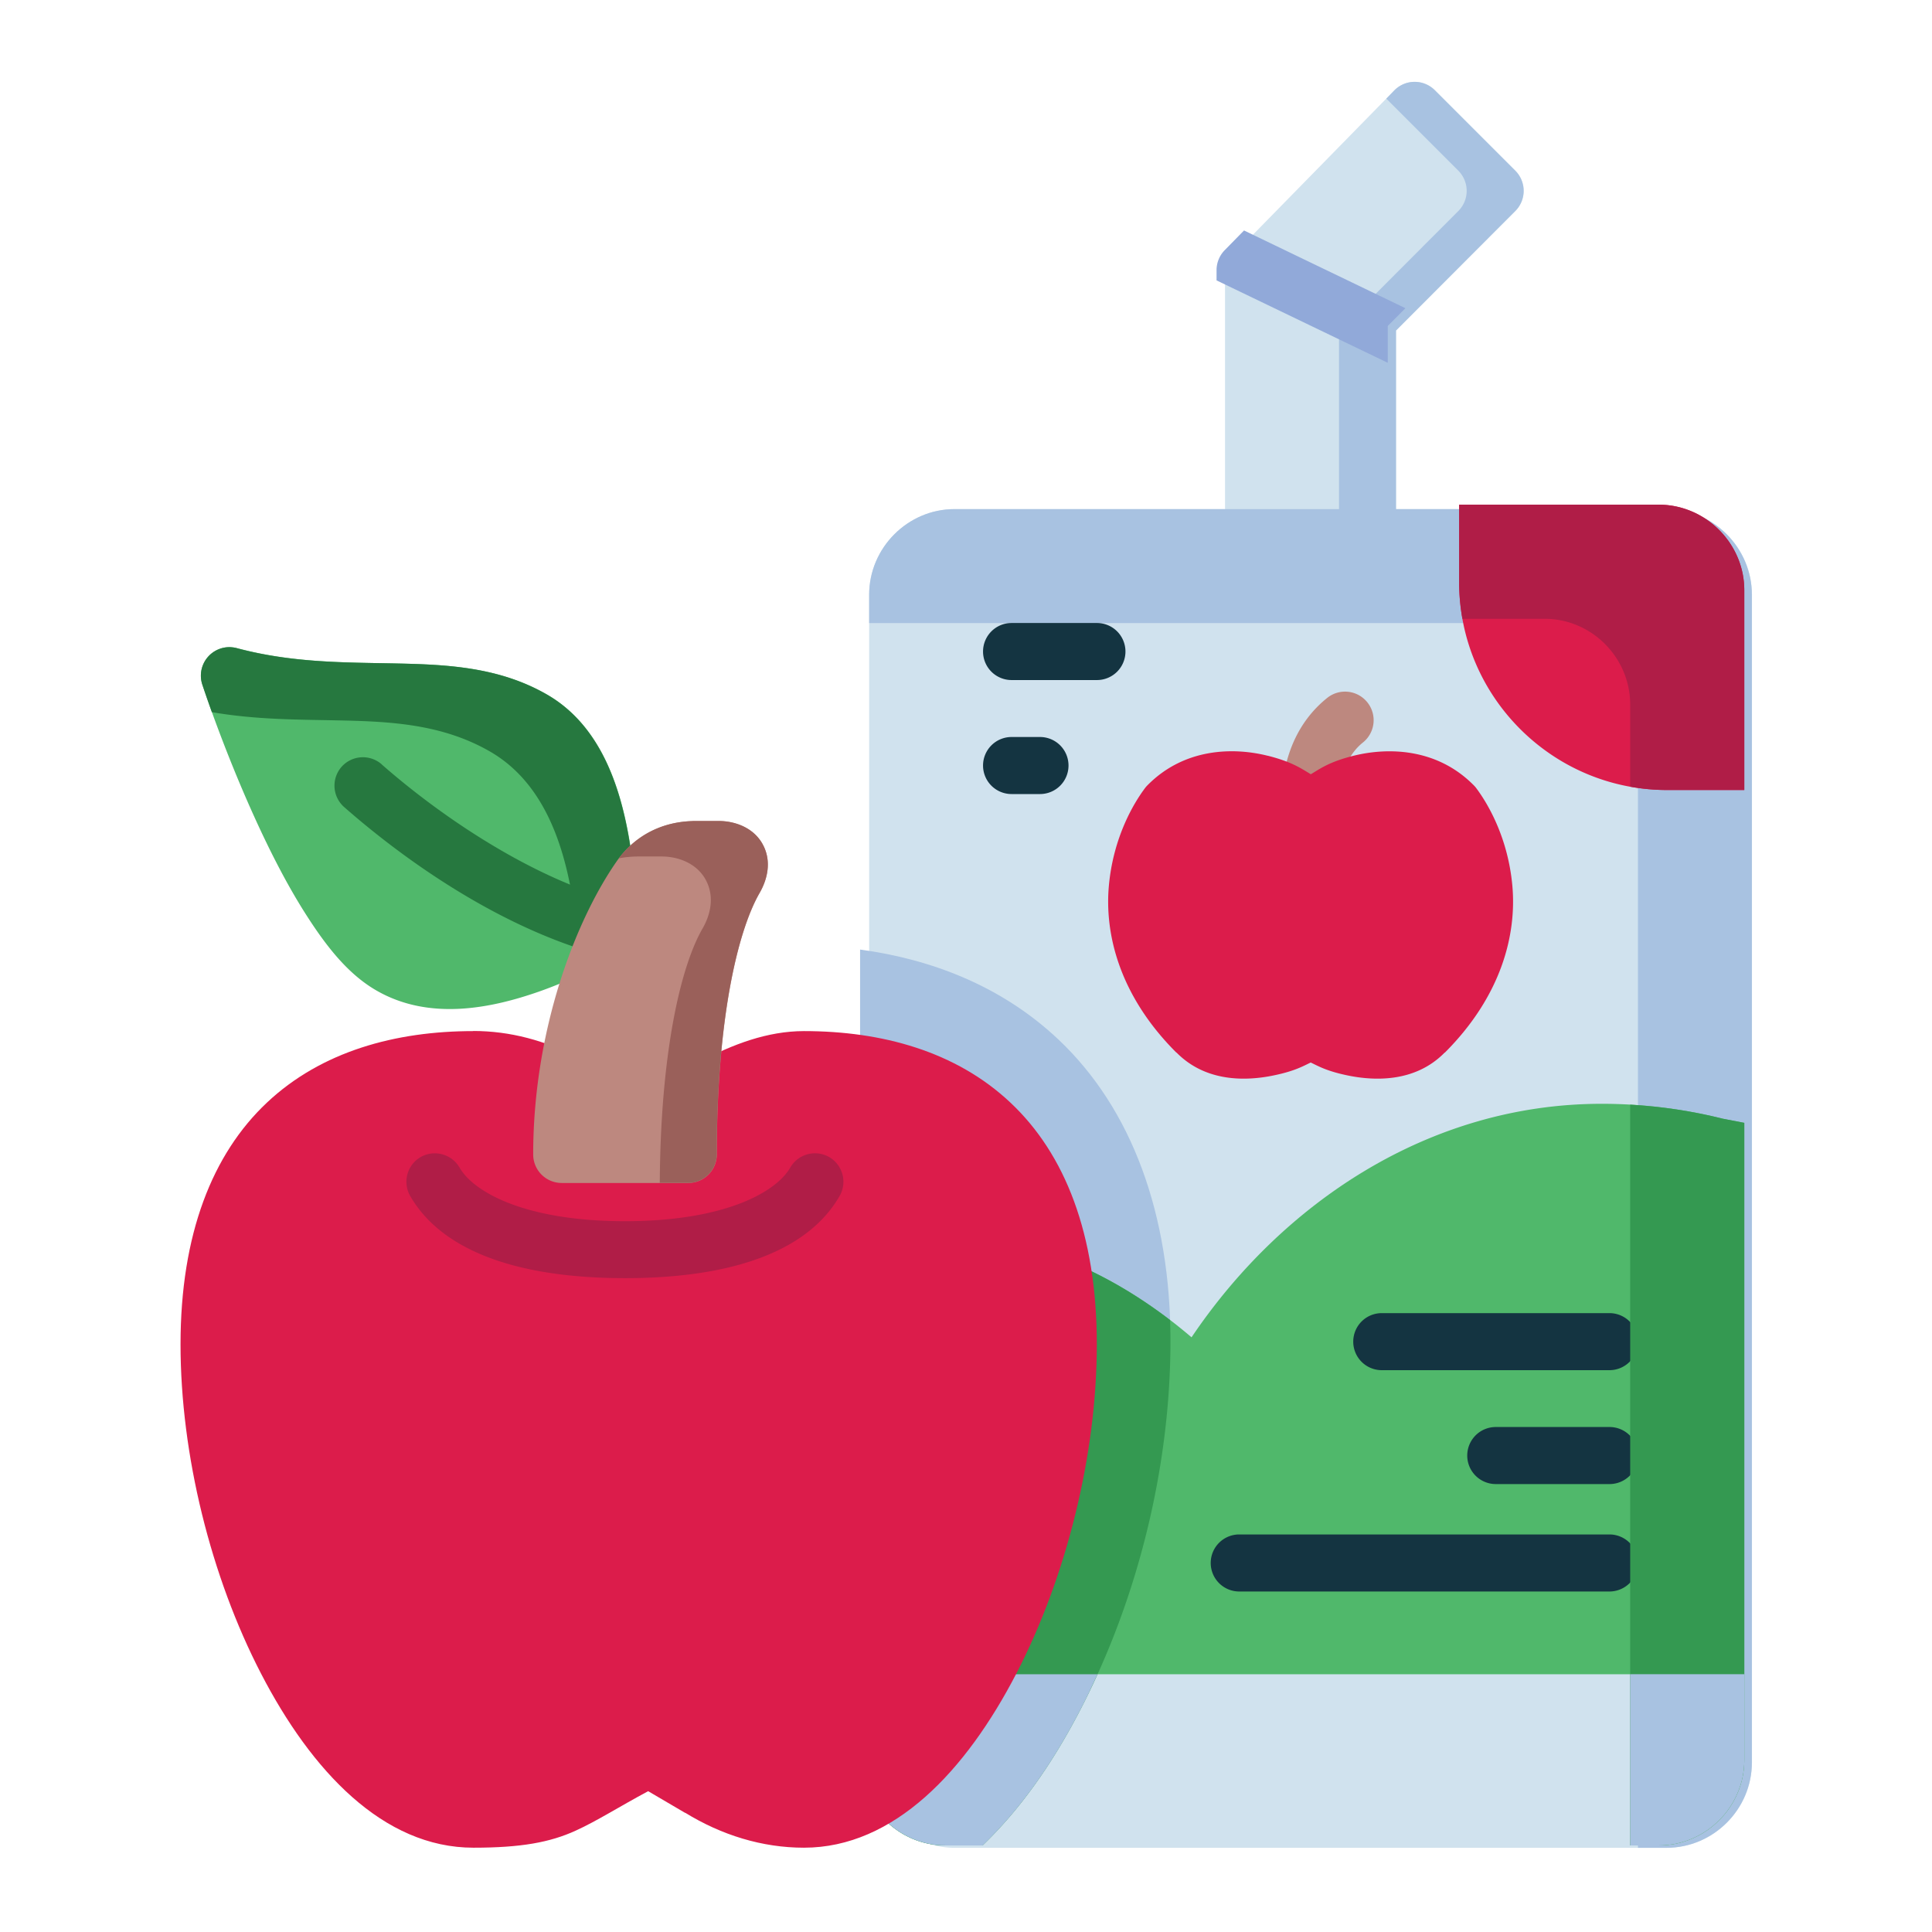 <?xml version="1.0" encoding="UTF-8" standalone="no"?>
<svg
   width="64pt"
   height="64pt"
   viewBox="0 0 22.578 22.578"
   version="1.1"
   id="svg831"
   inkscape:version="1.1.1 (1:1.1+202109281949+c3084ef5ed)"
   sodipodi:docname="01 - Apple Juice.svg"
   inkscape:export-filename="/media/taufikramadhan/Data/Tr Design Studio/Project Design/TR Creative Design/Icon Design/Project Hiring/Icon Icons/013 - Drinks And Restaurants/Send/3 - Flat/01 - Apple Juice.png"
   inkscape:export-xdpi="576"
   inkscape:export-ydpi="576"
   xmlns:inkscape="http://www.inkscape.org/namespaces/inkscape"
   xmlns:sodipodi="http://sodipodi.sourceforge.net/DTD/sodipodi-0.dtd"
   xmlns="http://www.w3.org/2000/svg"
   xmlns:svg="http://www.w3.org/2000/svg"
   xmlns:rdf="http://www.w3.org/1999/02/22-rdf-syntax-ns#"
   xmlns:cc="http://creativecommons.org/ns#"
   xmlns:dc="http://purl.org/dc/elements/1.1/">
  <defs
     id="defs825">
    <pattern
       id="EMFhbasepattern"
       patternUnits="userSpaceOnUse"
       width="6"
       height="6"
       x="0"
       y="0" />
    <pattern
       id="EMFhbasepattern-9"
       patternUnits="userSpaceOnUse"
       width="6"
       height="6"
       x="0"
       y="0" />
    <pattern
       id="EMFhbasepattern-0"
       patternUnits="userSpaceOnUse"
       width="6"
       height="6"
       x="0"
       y="0" />
    <pattern
       id="EMFhbasepattern-7"
       patternUnits="userSpaceOnUse"
       width="6"
       height="6"
       x="0"
       y="0" />
    <pattern
       id="EMFhbasepattern-2"
       patternUnits="userSpaceOnUse"
       width="6"
       height="6"
       x="0"
       y="0" />
    <pattern
       id="EMFhbasepattern-98"
       patternUnits="userSpaceOnUse"
       width="6"
       height="6"
       x="0"
       y="0" />
    <pattern
       id="EMFhbasepattern-6"
       patternUnits="userSpaceOnUse"
       width="6"
       height="6"
       x="0"
       y="0" />
    <pattern
       id="EMFhbasepattern-01"
       patternUnits="userSpaceOnUse"
       width="6"
       height="6"
       x="0"
       y="0" />
    <pattern
       id="EMFhbasepattern-07"
       patternUnits="userSpaceOnUse"
       width="6"
       height="6"
       x="0"
       y="0" />
    <pattern
       id="EMFhbasepattern-8"
       patternUnits="userSpaceOnUse"
       width="6"
       height="6"
       x="0"
       y="0" />
    <pattern
       id="EMFhbasepattern-4"
       patternUnits="userSpaceOnUse"
       width="6"
       height="6"
       x="0"
       y="0" />
    <pattern
       id="EMFhbasepattern-40"
       patternUnits="userSpaceOnUse"
       width="6"
       height="6"
       x="0"
       y="0" />
    <pattern
       id="EMFhbasepattern-08"
       patternUnits="userSpaceOnUse"
       width="6"
       height="6"
       x="0"
       y="0" />
    <pattern
       id="EMFhbasepattern-04"
       patternUnits="userSpaceOnUse"
       width="6"
       height="6"
       x="0"
       y="0" />
    <pattern
       id="EMFhbasepattern-014"
       patternUnits="userSpaceOnUse"
       width="6"
       height="6"
       x="0"
       y="0" />
    <pattern
       id="EMFhbasepattern-27"
       patternUnits="userSpaceOnUse"
       width="6"
       height="6"
       x="0"
       y="0" />
    <pattern
       id="EMFhbasepattern-09"
       patternUnits="userSpaceOnUse"
       width="6"
       height="6"
       x="0"
       y="0" />
    <pattern
       id="EMFhbasepattern-5"
       patternUnits="userSpaceOnUse"
       width="6"
       height="6"
       x="0"
       y="0" />
    <pattern
       id="EMFhbasepattern-018"
       patternUnits="userSpaceOnUse"
       width="6"
       height="6"
       x="0"
       y="0" />
  </defs>
  <sodipodi:namedview
     id="base"
     pagecolor="#ffffff"
     bordercolor="#666666"
     borderopacity="1.0"
     inkscape:pageopacity="0.0"
     inkscape:pageshadow="2"
     inkscape:zoom="4.6959028"
     inkscape:cx="42.590319"
     inkscape:cy="42.590319"
     inkscape:document-units="pt"
     inkscape:current-layer="layer1"
     showgrid="false"
     units="pt"
     inkscape:window-width="1366"
     inkscape:window-height="705"
     inkscape:window-x="0"
     inkscape:window-y="31"
     inkscape:window-maximized="1"
     inkscape:pagecheckerboard="true"
     inkscape:showpageshadow="false"
     inkscape:object-paths="true"
     inkscape:snap-intersection-paths="true"
     inkscape:snap-smooth-nodes="true"
     inkscape:snap-midpoints="true"
     showguides="true"
     inkscape:snap-bbox="true"
     inkscape:bbox-nodes="true"
     inkscape:snap-nodes="false"
     inkscape:snap-global="true"
     inkscape:document-rotation="0">
    <inkscape:grid
       type="xygrid"
       id="grid1378" />
    <sodipodi:guide
       position="0.97,21.608"
       orientation="78,0"
       id="guide1380"
       inkscape:locked="false" />
    <sodipodi:guide
       position="0.97,0.97"
       orientation="0,78"
       id="guide1382"
       inkscape:locked="false" />
    <sodipodi:guide
       position="21.608,0.97"
       orientation="-78,0"
       id="guide1384"
       inkscape:locked="false" />
    <sodipodi:guide
       position="21.608,21.608"
       orientation="0,-78"
       id="guide1386"
       inkscape:locked="false" />
  </sodipodi:namedview>
  <g
     inkscape:label="Icon"
     inkscape:groupmode="layer"
     id="layer1"
     transform="translate(0,-274.422)">
    <g
       id="g51307"
       style="display:inline;stroke-width:0.795"
       transform="matrix(1.258,0,0,1.258,77.386,-38.905)">
      <g
         id="g49955"
         style="stroke-width:0.795">
        <path
           style="color:#000000;fill:#d0e2ee;stroke-width:0.795;stroke-linecap:round;stroke-linejoin:round;-inkscape-stroke:none"
           d="m -48.375,249.828 a 0.265,0.265 0 0 0 -0.188,0.08 l -1.496,1.527 a 0.265,0.265 0 0 0 -0.076,0.184 v 2.443 a 0.265,0.265 0 0 0 0.266,0.264 h 1.057 a 0.265,0.265 0 0 0 0.266,-0.264 v -1.924 l 1.109,-1.111 a 0.265,0.265 0 0 0 0,-0.373 l -0.748,-0.748 a 0.265,0.265 0 0 0 -0.189,-0.078 z"
           id="path131765" />
        <path
           style="color:#000000;fill:#d0e2ee;stroke-width:0.795;stroke-linecap:round;stroke-linejoin:round;-inkscape-stroke:none"
           d="m -52.648,253.797 c -0.435,0 -0.793,0.36 -0.793,0.795 v 10.848 c 0,0.435 0.358,0.793 0.793,0.793 h 6.615 c 0.435,0 0.793,-0.358 0.793,-0.793 V 254.592 c 0,-0.435 -0.358,-0.795 -0.793,-0.795 z"
           id="path131771" />
        <path
           id="path32845"
           style="color:#000000;fill:#a8c2e1;fill-opacity:1;stroke-width:0.795;stroke-linecap:round;stroke-linejoin:round;-inkscape-stroke:none"
           d="m -52.648,253.797 c -0.435,0 -0.793,0.36 -0.793,0.795 v 0.264 h 6.349 c 0.435,0 0.793,0.36 0.793,0.795 v 10.582 h 0.265 c 0.435,0 0.793,-0.357 0.793,-0.793 v -10.848 c 0,-0.435 -0.358,-0.795 -0.793,-0.795 z" />
        <path
           id="path14721"
           style="color:#000000;fill:#a8c2e1;fill-opacity:1;stroke-width:3.004;stroke-linecap:round;stroke-linejoin:round;-inkscape-stroke:none"
           d="m -201.982,-83.691 v 28.408 c 0,1.645 1.351,2.996 2.996,2.996 h 1.301 c 1.422,-1.368 2.53,-3.025 3.439,-4.783 1.999,-3.864 3.145,-8.489 3.145,-12.889 0,-4.428 -1.343,-8.148 -3.943,-10.594 -1.982,-1.864 -4.441,-2.801 -6.938,-3.139 z"
           transform="matrix(0.265,0,0,0.265,0,280.067)" />
        <path
           id="path131777"
           style="color:#000000;fill:#dc1c4b;stroke-width:3.004;stroke-linecap:round;stroke-linejoin:round;-inkscape-stroke:none"
           d="m -180.982,-99.287 c 1.6e-4,1.291 7.5e-4,2.442 0,2.709 a 1,1 0 0 0 0,0.008 c 0,4.012 3.275,7.285 7.287,7.285 0.266,-7.35e-4 1.417,-1.64e-4 2.709,0 v -6.998 c 0,-1.645 -1.353,-3.004 -2.998,-3.004 z"
           transform="matrix(0.265,0,0,0.265,0,280.067)" />
        <path
           style="color:#000000;fill:#143441;stroke-width:0.795;stroke-linecap:round;stroke-linejoin:round;-inkscape-stroke:none"
           d="m -52.119,254.855 a 0.265,0.265 0 0 0 -0.264,0.264 0.265,0.265 0 0 0 0.264,0.266 h 0.793 a 0.265,0.265 0 0 0 0.266,-0.266 0.265,0.265 0 0 0 -0.266,-0.264 z"
           id="path131783" />
        <path
           style="color:#000000;fill:#143441;stroke-width:0.795;stroke-linecap:round;stroke-linejoin:round;-inkscape-stroke:none"
           d="m -52.119,255.914 a 0.265,0.265 0 0 0 -0.264,0.264 0.265,0.265 0 0 0 0.264,0.266 h 0.266 a 0.265,0.265 0 0 0 0.264,-0.266 0.265,0.265 0 0 0 -0.264,-0.264 z"
           id="path131789" />
        <path
           id="path131795"
           style="color:#000000;fill:#50b86b;stroke-width:3.004;stroke-linecap:round;stroke-linejoin:round;-inkscape-stroke:none"
           d="m -175.984,-78.285 c -6.081,0 -11.23,3.511 -14.379,8.186 -3.059,-2.614 -7.009,-4.248 -10.881,-3.211 a 1,1 0 0 0 -0.016,0.008 l -0.723,0.205 v 17.814 c 0,1.645 1.351,2.996 2.996,2.996 h 25.002 c 1.645,0 2.998,-1.351 2.998,-2.996 v -22.334 l -0.754,-0.145 c -1.388,-0.348 -2.814,-0.523 -4.244,-0.523 z"
           transform="matrix(0.265,0,0,0.265,0,280.067)" />
        <path
           style="color:#000000;fill:#bd887f;stroke-width:0.795;stroke-linecap:round;stroke-linejoin:round;-inkscape-stroke:none"
           d="m -49.186,255.551 c -0.485,0.389 -0.418,1.016 -0.418,1.016 a 0.265,0.265 0 0 0 0.285,0.24 0.265,0.265 0 0 0 0.24,-0.285 c 0,0 -0.016,-0.364 0.225,-0.557 a 0.265,0.265 0 0 0 0.041,-0.373 0.265,0.265 0 0 0 -0.373,-0.041 z"
           id="path131801" />
        <path
           style="color:#000000;fill:#dc1c4b;stroke-width:0.795;stroke-linecap:round;stroke-linejoin:round;-inkscape-stroke:none"
           d="m -49.74,256.088 c -0.315,-0.079 -0.769,-0.073 -1.111,0.27 a 0.265,0.265 0 0 0 -0.023,0.025 c -0.108,0.142 -0.299,0.461 -0.34,0.912 -0.041,0.45 0.098,1.023 0.627,1.551 h 0.002 c 0.271,0.275 0.645,0.266 0.906,0.211 0.192,-0.04 0.268,-0.085 0.34,-0.119 0.072,0.034 0.147,0.079 0.338,0.119 0.261,0.055 0.636,0.064 0.906,-0.211 5.53e-4,-5.6e-4 0.001,5.7e-4 0.002,0 0.528,-0.528 0.668,-1.1 0.627,-1.551 -0.041,-0.451 -0.232,-0.77 -0.34,-0.912 a 0.265,0.265 0 0 0 -0.023,-0.025 c -0.343,-0.343 -0.796,-0.348 -1.111,-0.27 -0.229,0.057 -0.315,0.123 -0.398,0.172 -0.083,-0.049 -0.17,-0.114 -0.4,-0.172 z"
           id="path131807" />
        <path
           style="color:#000000;fill:#143441;stroke-width:0.795;stroke-linecap:round;stroke-linejoin:round;-inkscape-stroke:none"
           d="m -48.68,261.266 a 0.265,0.265 0 0 0 -0.264,0.266 0.265,0.265 0 0 0 0.264,0.264 h 2.117 a 0.265,0.265 0 0 0 0.264,-0.264 0.265,0.265 0 0 0 -0.264,-0.266 z"
           id="path131813" />
        <path
           style="color:#000000;fill:#143441;stroke-width:0.795;stroke-linecap:round;stroke-linejoin:round;-inkscape-stroke:none"
           d="m -47.621,262.324 a 0.265,0.265 0 0 0 -0.264,0.264 0.265,0.265 0 0 0 0.264,0.266 h 1.059 a 0.265,0.265 0 0 0 0.264,-0.266 0.265,0.265 0 0 0 -0.264,-0.264 z"
           id="path131819" />
        <path
           id="path131825"
           style="color:#000000;fill:#d0e2ee;stroke-width:3.004;stroke-linecap:round;stroke-linejoin:round;-inkscape-stroke:none"
           d="m -201.982,-58.289 v 3.006 c 0,1.645 1.351,2.996 2.996,2.996 h 25.002 c 1.645,0 2.998,-1.351 2.998,-2.996 v -3.006 z"
           transform="matrix(0.265,0,0,0.265,0,280.067)" />
        <path
           id="path45230"
           style="color:#000000;fill:#a8c2e1;fill-opacity:1;stroke-width:0.795;stroke-linecap:round;stroke-linejoin:round;-inkscape-stroke:none"
           d="m -48.375,249.828 a 0.265,0.265 0 0 0 -0.188,0.08 l -0.074,0.076 0.67,0.67 a 0.265,0.265 0 0 1 0,0.373 l -1.109,1.111 v 1.924 a 0.265,0.265 0 0 1 -0.266,0.264 h 0.529 a 0.265,0.265 0 0 0 0.266,-0.264 v -1.924 l 1.109,-1.111 a 0.265,0.265 0 0 0 0,-0.373 l -0.748,-0.748 a 0.265,0.265 0 0 0 -0.189,-0.078 z" />
        <path
           id="path131831"
           style="color:#000000;fill:#91a9d9;stroke-width:3.004;stroke-linecap:round;stroke-linejoin:round;-inkscape-stroke:none"
           d="m -188.523,-108.9 -0.674,0.688 a 1,1 0 0 0 -0.289,0.695 v 0.367 l 6.002,2.889 v -1.293 l 0.619,-0.621 z"
           transform="matrix(0.265,0,0,0.265,0,280.067)" />
        <path
           style="color:#000000;fill:#143441;stroke-width:0.795;stroke-linecap:round;stroke-linejoin:round;-inkscape-stroke:none"
           d="m -50.002,263.322 a 0.265,0.265 0 0 0 -0.266,0.264 0.265,0.265 0 0 0 0.266,0.266 h 3.439 a 0.265,0.265 0 0 0 0.264,-0.266 0.265,0.265 0 0 0 -0.264,-0.264 z"
           id="path131849" />
        <path
           id="path14726"
           style="fill:#349951;fill-opacity:1;stroke-width:3.004;stroke-linecap:round;stroke-linejoin:round"
           d="m -199.064,-73.623 c -0.725,0.018 -1.454,0.118 -2.18,0.312 a 1,1 0 0 0 -0.016,0.008 l -0.723,0.205 v 17.814 c 0,1.645 1.351,2.996 2.996,2.996 h 1.301 c 1.422,-1.368 2.53,-3.025 3.439,-4.783 1.999,-3.864 3.145,-8.489 3.145,-12.889 0,-0.25 -0.005,-0.498 -0.014,-0.744 -2.341,-1.793 -5.116,-2.99 -7.949,-2.92 z"
           transform="matrix(0.265,0,0,0.265,0,280.067)" />
        <path
           id="path35153"
           style="color:#000000;fill:#b01d47;fill-opacity:1;stroke-width:3.004;stroke-linecap:round;stroke-linejoin:round;-inkscape-stroke:none"
           d="m -180.982,-99.287 c 1.6e-4,1.291 7.5e-4,2.442 0,2.709 a 1,1 0 0 0 0,0.008 c 0,0.438 0.041,0.866 0.115,1.283 h 2.883 c 1.645,0 2.998,1.359 2.998,3.004 v 2.881 c 0.419,0.076 0.85,0.117 1.291,0.117 0.266,-7.35e-4 1.417,-1.64e-4 2.709,0 v -6.998 c 0,-0.206 -0.02,-0.407 -0.06,-0.602 -0.02,-0.097 -0.045,-0.193 -0.074,-0.287 -0.029,-0.094 -0.063,-0.186 -0.102,-0.275 -0.038,-0.09 -0.081,-0.177 -0.127,-0.262 -0.278,-0.511 -0.701,-0.934 -1.211,-1.213 -0.085,-0.047 -0.172,-0.089 -0.262,-0.127 -0.089,-0.038 -0.182,-0.072 -0.275,-0.102 -0.281,-0.088 -0.578,-0.137 -0.887,-0.137 z"
           transform="matrix(0.265,0,0,0.265,0,280.067)" />
        <path
           id="path41027"
           style="color:#000000;fill:#349951;fill-opacity:1;stroke-width:3.004;stroke-linecap:round;stroke-linejoin:round;-inkscape-stroke:none"
           d="m -174.986,-78.254 v 25.967 h 1.002 c 0.103,0 0.204,-0.005 0.305,-0.016 0.1,-0.01 0.2,-0.025 0.297,-0.045 1.069,-0.221 1.939,-1.019 2.262,-2.049 0.029,-0.094 0.054,-0.188 0.074,-0.285 0.02,-0.097 0.035,-0.197 0.045,-0.297 0.01,-0.1 0.016,-0.202 0.016,-0.305 v -22.334 l -0.754,-0.145 c -1.065,-0.267 -2.152,-0.429 -3.246,-0.492 z"
           transform="matrix(0.265,0,0,0.265,0,280.067)" />
        <path
           id="path42206"
           style="color:#000000;fill:#a8c2e1;fill-opacity:1;stroke-width:3.004;stroke-linecap:round;stroke-linejoin:round;-inkscape-stroke:none"
           d="m -174.986,-58.289 v 6.002 h 1.002 c 0.103,0 0.204,-0.005 0.305,-0.016 0.1,-0.01 0.2,-0.025 0.297,-0.045 1.069,-0.221 1.939,-1.019 2.262,-2.049 0.029,-0.094 0.054,-0.188 0.074,-0.285 0.02,-0.097 0.035,-0.197 0.045,-0.297 0.01,-0.1 0.016,-0.202 0.016,-0.305 v -3.006 z"
           transform="matrix(0.265,0,0,0.265,0,280.067)" />
      </g>
      <g
         id="g49274"
         style="stroke-width:0.795">
        <path
           style="color:#000000;fill:#50b86b;stroke-width:0.795;stroke-linecap:round;stroke-linejoin:round;-inkscape-stroke:none"
           d="m -59.316,255.088 a 0.265,0.265 0 0 0 -0.32,0.338 c 0,0 0.188,0.576 0.475,1.211 0.143,0.317 0.311,0.651 0.498,0.941 0.187,0.291 0.386,0.542 0.645,0.691 0.494,0.285 1.07,0.164 1.51,0.01 0.44,-0.154 0.773,-0.367 0.773,-0.367 a 0.265,0.265 0 0 0 0.123,-0.211 c 0,0 0.02,-0.402 -0.062,-0.865 -0.083,-0.463 -0.262,-1.03 -0.758,-1.316 -0.443,-0.255 -0.921,-0.279 -1.398,-0.289 -0.478,-0.01 -0.966,-0.004 -1.484,-0.143 z"
           id="path131837" />
        <path
           style="color:#000000;fill:#26783f;stroke-width:0.795;stroke-linecap:round;stroke-linejoin:round;-inkscape-stroke:none"
           d="m -57.969,256.168 a 0.265,0.265 0 0 0 -0.373,0.023 0.265,0.265 0 0 0 0.023,0.373 c 0.59,0.518 1.421,1.089 2.295,1.35 a 0.265,0.265 0 0 0 0.328,-0.178 0.265,0.265 0 0 0 -0.178,-0.328 c -0.756,-0.226 -1.548,-0.759 -2.096,-1.24 z"
           id="path131843" />
        <path
           id="path14061"
           style="fill:#a8c2e1;fill-opacity:1;stroke-width:3.004;stroke-linecap:round;stroke-linejoin:round"
           d="m -201.982,-58.289 v 3.006 c 0,1.645 1.351,2.996 2.996,2.996 h 1.301 c 1.422,-1.368 2.53,-3.025 3.439,-4.783 0.206,-0.398 0.4,-0.806 0.588,-1.219 z"
           transform="matrix(0.265,0,0,0.265,0,280.067)" />
        <path
           style="color:#000000;fill:#dc1c4b;stroke-width:0.795;stroke-linecap:round;stroke-linejoin:round;-inkscape-stroke:none"
           d="m -57.117,258.646 c -0.724,0 -1.412,0.188 -1.918,0.664 -0.506,0.476 -0.803,1.222 -0.803,2.246 0,1.024 0.281,2.157 0.748,3.059 0.467,0.902 1.134,1.617 1.973,1.617 0.444,0 0.712,-0.05 0.949,-0.158 0.2,-0.091 0.4,-0.22 0.674,-0.367 l 0.346,0.203 -0.004,-0.004 c 0.341,0.21 0.719,0.326 1.105,0.326 0.838,0 1.506,-0.716 1.973,-1.617 0.467,-0.902 0.748,-2.034 0.748,-3.059 0,-1.024 -0.296,-1.77 -0.803,-2.246 -0.506,-0.476 -1.194,-0.664 -1.918,-0.664 -0.338,4.8e-4 -0.661,0.122 -0.967,0.285 l -1.234,-0.065 0.109,0.031 c -0.306,-0.163 -0.639,-0.252 -0.979,-0.252 z"
           id="path131855" />
        <path
           id="path10539"
           style="color:#000000;fill:#26783f;fill-opacity:1;stroke-width:0.795;stroke-linecap:round;stroke-linejoin:round;-inkscape-stroke:none"
           d="m -59.367,255.08 a 0.265,0.265 0 0 0 -0.269,0.346 c 0,0 0.033,0.1 0.089,0.257 0.409,0.071 0.801,0.069 1.186,0.077 0.478,0.01 0.955,0.034 1.398,0.289 0.496,0.286 0.675,0.853 0.758,1.316 0.058,0.324 0.065,0.615 0.064,0.763 0.244,-0.114 0.405,-0.215 0.405,-0.215 a 0.265,0.265 0 0 0 0.123,-0.211 c 0,0 0.02,-0.402 -0.063,-0.866 -0.083,-0.463 -0.262,-1.03 -0.758,-1.316 -0.443,-0.255 -0.921,-0.279 -1.398,-0.289 -0.478,-0.01 -0.966,-0.004 -1.484,-0.142 v -5.3e-4 a 0.265,0.265 0 0 0 -0.051,-0.008 z" />
        <path
           style="color:#000000;fill:#bd887f;stroke-width:0.795;stroke-linecap:round;stroke-linejoin:round;-inkscape-stroke:none"
           d="m -55.055,256.695 c -0.291,0 -0.558,0.124 -0.732,0.375 -0.38,0.546 -0.775,1.563 -0.775,2.723 a 0.265,0.265 0 0 0 0.264,0.264 h 1.178 a 0.265,0.265 0 0 0 0.264,-0.264 c 0,-1.238 0.189,-2.067 0.398,-2.43 0.072,-0.125 0.114,-0.294 0.029,-0.451 -0.085,-0.157 -0.261,-0.217 -0.408,-0.217 z"
           id="path131861" />
        <path
           style="color:#000000;fill:#b01d47;stroke-width:0.795;stroke-linecap:round;stroke-linejoin:round;-inkscape-stroke:none"
           d="m -57.406,259.791 a 0.265,0.265 0 0 0 -0.201,0.025 0.265,0.265 0 0 0 -0.098,0.361 c 0.287,0.499 0.973,0.764 1.996,0.764 1.023,0 1.708,-0.264 1.994,-0.764 a 0.265,0.265 0 0 0 -0.098,-0.361 0.265,0.265 0 0 0 -0.361,0.098 c -0.131,0.228 -0.608,0.498 -1.535,0.498 -0.927,0 -1.406,-0.27 -1.537,-0.498 a 0.265,0.265 0 0 0 -0.16,-0.123 z"
           id="path131867" />
        <path
           id="path5269"
           style="color:#000000;fill:#9a605a;fill-opacity:1;stroke-width:0.795;stroke-linecap:round;stroke-linejoin:round;-inkscape-stroke:none"
           d="m -55.082,256.695 c -0.269,0.007 -0.516,0.122 -0.684,0.346 0.059,-0.011 0.12,-0.017 0.182,-0.017 h 0.217 c 0.147,0 0.323,0.06 0.408,0.217 0.085,0.157 0.043,0.326 -0.029,0.451 -0.206,0.356 -0.391,1.162 -0.398,2.364 h 0.265 a 0.265,0.265 0 0 0 0.264,-0.264 c 0,-1.238 0.189,-2.067 0.398,-2.43 0.072,-0.125 0.115,-0.294 0.029,-0.451 -0.085,-0.157 -0.261,-0.217 -0.408,-0.217 h -0.217 c -0.009,0 -0.018,-2.5e-4 -0.027,0 z" />
      </g>
    </g>
  </g>
</svg>
